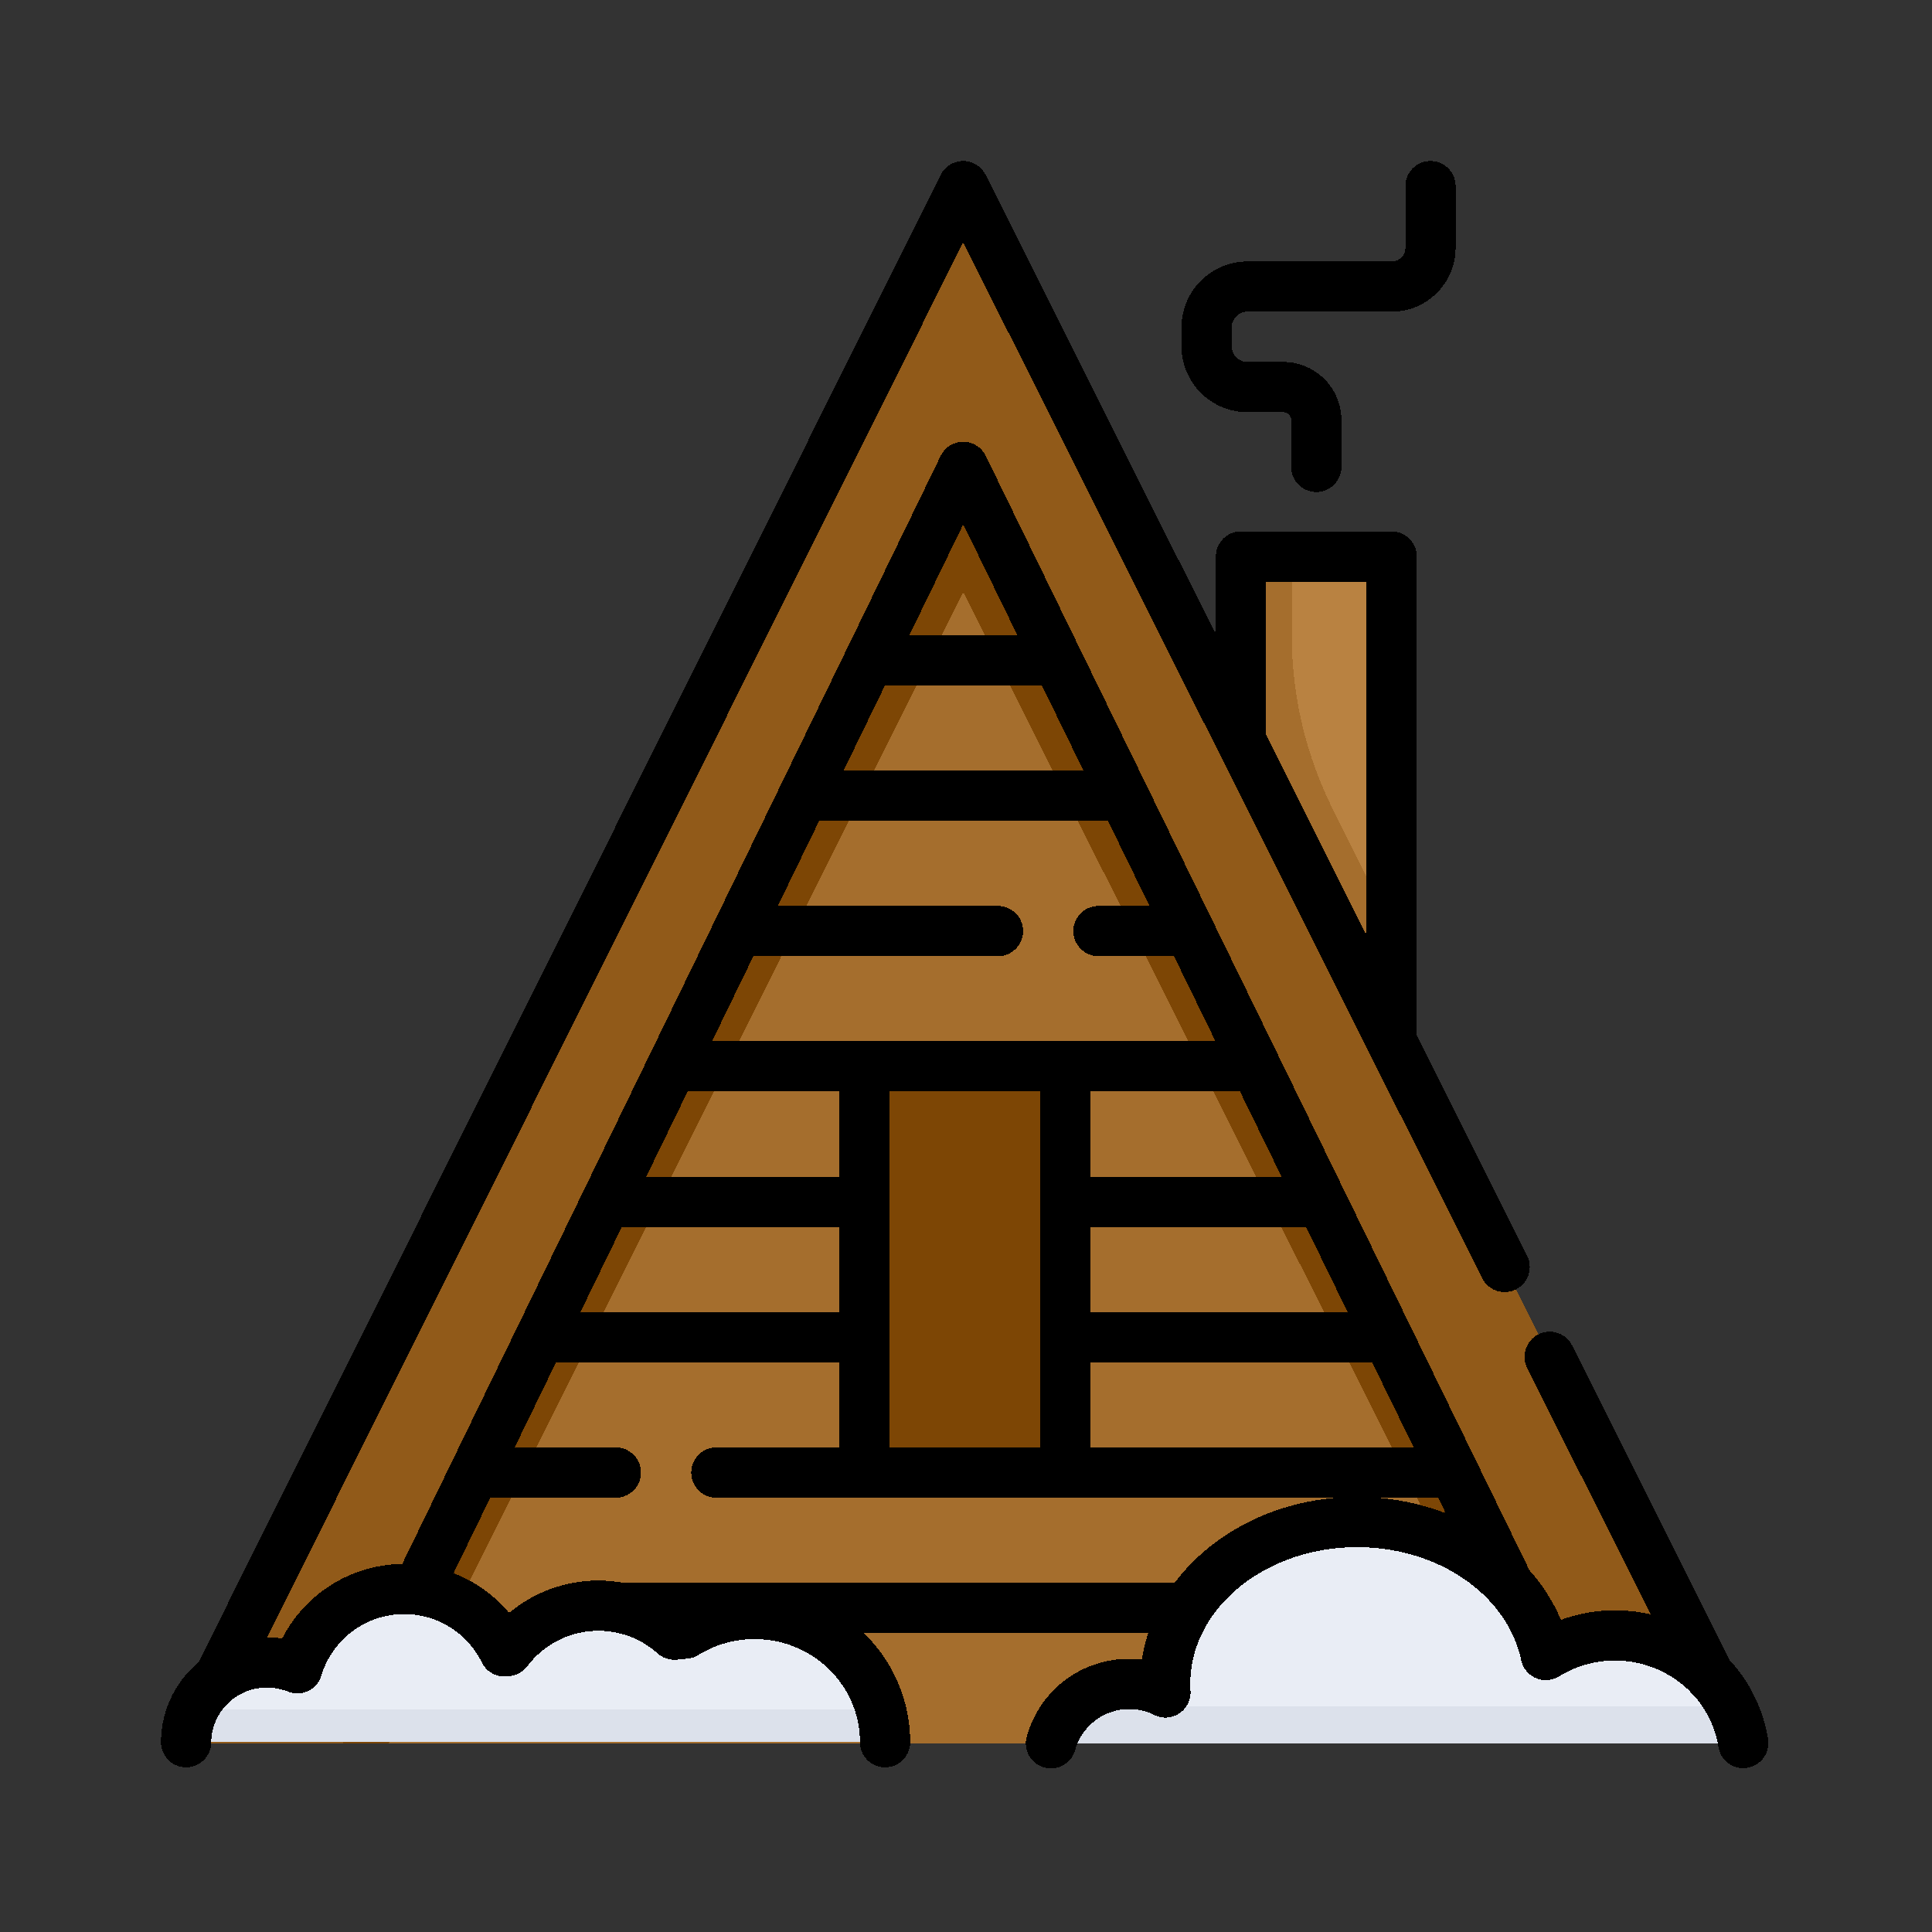 <?xml version="1.0" encoding="UTF-8" standalone="no"?>
<!-- Created with Inkscape (http://www.inkscape.org/) -->

<svg
   width="48"
   height="48"
   viewBox="0 0 48 48"
   version="1.1"
   id="svg55"
   inkscape:version="1.1.2 (0a00cf5339, 2022-02-04)"
   sodipodi:docname="unattended-hut.svg"
   shape-rendering="crispEdges"
   xmlns:inkscape="http://www.inkscape.org/namespaces/inkscape"
   xmlns:sodipodi="http://sodipodi.sourceforge.net/DTD/sodipodi-0.dtd"
   xmlns="http://www.w3.org/2000/svg"
   xmlns:svg="http://www.w3.org/2000/svg">
  <rect x="0" y="0" width="48" height="48" fill="#333333" stroke="none"/>
  <sodipodi:namedview
     id="namedview57"
     pagecolor="#ffffff"
     bordercolor="#666666"
     borderopacity="1.0"
     inkscape:pageshadow="2"
     inkscape:pageopacity="0.0"
     inkscape:pagecheckerboard="false"
     inkscape:document-units="px"
     showgrid="true"
     units="px"
     showguides="true"
     inkscape:guide-bbox="true"
     inkscape:zoom="11.313709"
     inkscape:cx="28.814601"
     inkscape:cy="19.843184"
     inkscape:window-width="1874"
     inkscape:window-height="1016"
     inkscape:window-x="0"
     inkscape:window-y="0"
     inkscape:window-maximized="1"
     inkscape:current-layer="layer7"
     guidecolor="#a375ff"
     guideopacity="0.498"
     inkscape:lockguides="true"
     borderlayer="true"
     inkscape:snap-bbox="true"
     inkscape:bbox-paths="true"
     inkscape:bbox-nodes="true"
     inkscape:snap-bbox-edge-midpoints="true"
     inkscape:snap-bbox-midpoints="true"
     guidetolerance="10000">
    <sodipodi:guide
       position="44,24"
       orientation="1,0"
       id="guide2872"
       inkscape:locked="true" />
    <sodipodi:guide
       position="6.35,11.642"
       orientation="0,-1"
       id="guide2912"
       inkscape:locked="true" />
    <sodipodi:guide
       position="4,24"
       orientation="1,0"
       id="guide7803"
       inkscape:locked="true" />
    <sodipodi:guide
       position="6.35,1.058"
       orientation="0,-1"
       id="guide7805"
       inkscape:locked="true" />
    <sodipodi:guide
       position="6.35,12.7"
       orientation="1,0"
       id="guide7807"
       inkscape:locked="true" />
    <sodipodi:guide
       position="4,24"
       orientation="0,-1"
       id="guide7809"
       inkscape:locked="true" />
    <sodipodi:guide
       position="44,48"
       orientation="0,48"
       id="guide7813"
       inkscape:locked="true" />
    <sodipodi:guide
       position="12.7,12.7"
       orientation="48,0"
       id="guide7815"
       inkscape:locked="true" />
    <sodipodi:guide
       position="12.7,0"
       orientation="0,-48"
       id="guide7817"
       inkscape:locked="true" />
    <sodipodi:guide
       position="0,0"
       orientation="-48,0"
       id="guide7819"
       inkscape:locked="true" />
    <inkscape:grid
       type="xygrid"
       id="grid929"
       empspacing="4"
       empcolor="#0000e8"
       empopacity="0.239" />
  </sodipodi:namedview>
  <defs
     id="defs52" />
  <g
     inkscape:groupmode="layer"
     id="layer5"
     inkscape:label="background"
     sodipodi:insensitive="true"
     style="display:none">
    <rect
       style="opacity:1;fill:#ffffff;fill-opacity:1;stroke:none;stroke-width:0.2;stroke-linecap:round;stroke-linejoin:round;stroke-miterlimit:4;stroke-dasharray:none;stroke-dashoffset:0;stroke-opacity:1;stop-color:#000000"
       id="rect6631"
       width="48"
       height="48"
       x="0"
       y="0" />
  </g>
  <g
     inkscape:label="main"
     inkscape:groupmode="layer"
     id="layer1"
     style="display:inline">
    <g
       id="g5573-7"
       transform="matrix(0.145,0,0,0.145,181.082,-2.894)"
       style="stroke:#000000;stroke-width:1.948;stroke-miterlimit:4;stroke-dasharray:none;stroke-opacity:1" />
    <g
       id="g37546"
       transform="matrix(0.078,0,0,0.078,4,4)"
       style="stroke-width:12.8">
      <g
         id="g37487"
         style="stroke-width:12.8">
        <path
           d="M 255.509,8 8,504 h 496 z"
           fill="#a56e2d"
           id="path37447"
           style="stroke-width:45.795" />
        <path
           d="M 439.25,504 H 504 L 255.509,8 8,504 H 72.494 L 255.509,137.244 Z"
           fill="#7d4605"
           id="path37449"
           style="stroke-width:45.795" />
        <path
           d="m 344,125.977 v 60.576 l 48,96.63 V 125.977 Z"
           fill="#a56e2d"
           id="path37451"
           style="stroke-width:45.795" />
        <path
           d="M 373.087,206.1 392,244.178 v -118.2 h -31.812 v 25.165 a 123.543,123.543 0 0 0 12.899,54.957 z"
           fill="#b98241"
           id="path37453"
           style="stroke-width:45.795" />
        <path
           d="m 224,288.403 h 64 v 129.358 h -64 z"
           fill="#7d4605"
           id="path37455"
           style="stroke-width:45.795" />
        <path
           d="M 453.873,504 H 504 L 255.509,8 8,504 H 57.964 L 255.526,97.443 Z"
           fill="#915a19"
           id="path37457"
           style="stroke-width:45.795" />
        <g
           fill="#dce1eb"
           id="g37463"
           style="stroke-width:45.795">
          <path
             d="m 463.093,469.637 a 41.648,41.648 0 0 0 -22,6.243 c -5.153,-24.082 -30.1,-42.355 -60.123,-42.355 -33.753,0 -61.116,23.09 -61.116,51.574 q 0,1.363 0.084,2.709 A 25.9,25.9 0 0 0 283.469,504 H 504 a 41.26,41.26 0 0 0 -40.907,-34.363 z"
             id="path37459"
             style="stroke-width:12.8" />
          <path
             d="m 189.069,462.808 a 41.9,41.9 0 0 0 -22.077,6.243 l -3.487,0.342 a 36.319,36.319 0 0 0 -53.193,5.22 l -0.953,0.094 A 35.551,35.551 0 0 0 43.433,480.1 26.1,26.1 0 0 0 33.826,478.268 25.6,25.6 0 0 0 8,503.647 h 222.632 c 0,-22.555 -18.609,-40.839 -41.563,-40.839 z"
             id="path37461"
             style="stroke-width:12.8" />
        </g>
        <path
           d="m 189.069,462.808 a 41.9,41.9 0 0 0 -22.077,6.243 l -3.487,0.342 a 36.319,36.319 0 0 0 -53.193,5.22 l -0.953,0.094 A 35.551,35.551 0 0 0 43.433,480.1 26.1,26.1 0 0 0 33.826,478.268 25.6,25.6 0 0 0 8,503.647 h 222.632 c 0,-22.555 -18.609,-40.839 -41.563,-40.839 z"
           fill="#dce1eb"
           id="path37465"
           style="stroke-width:45.795" />
        <path
           d="m 463.093,469.637 a 41.648,41.648 0 0 0 -22,6.243 c -5.153,-24.082 -30.1,-42.355 -60.123,-42.355 -33.753,0 -61.116,23.09 -61.116,51.574 q 0,1.363 0.084,2.709 a 26.027,26.027 0 0 0 -28.954,3.955 c -0.034,0.12 -0.079,0.234 -0.111,0.354 H 500.1 a 41.487,41.487 0 0 0 -37.007,-22.48 z"
           fill="#e9edf5"
           id="path37467"
           style="stroke-width:45.795" />
        <path
           d="m 189.069,462.808 a 41.9,41.9 0 0 0 -22.077,6.243 l -3.487,0.342 a 36.319,36.319 0 0 0 -53.193,5.22 l -0.953,0.094 a 35.551,35.551 0 0 0 -65.926,5.393 26.152,26.152 0 0 0 -23.663,2.261 24.9,24.9 0 0 0 -2.453,10.8 h 211.925 a 41.455,41.455 0 0 0 -40.173,-30.353 z"
           fill="#e9edf5"
           id="path37469"
           style="stroke-width:45.795" />
      </g>
      <g
         id="g37507"
         style="stroke-width:12.8">
        <path
           d="m 346.02,80 h 11.428 A 2.555,2.555 0 0 1 360,82.552 v 14.891 a 8,8 0 0 0 16,0 V 82.552 A 18.573,18.573 0 0 0 357.448,64 H 346.02 a 4.972,4.972 0 0 1 -4.967,-4.966 V 52.966 A 4.972,4.972 0 0 1 346.02,48 H 392 A 20.387,20.387 0 0 0 412.364,27.636 V 8 a 8,8 0 0 0 -16,0 V 27.636 A 4.369,4.369 0 0 1 392,32 h -45.98 a 20.99,20.99 0 0 0 -20.967,20.966 v 6.068 A 20.99,20.99 0 0 0 346.02,80 Z"
           id="path37489"
           style="stroke-width:12.8" />
        <path
           d="m 499.691,477.54 -50.3,-100.408 a 8,8 0 0 0 -14.3,7.167 l 39.391,78.628 a 50.7,50.7 0 0 0 -11.381,-1.29 49.888,49.888 0 0 0 -17.181,3.043 57.274,57.274 0 0 0 -10.059,-15.82 c -0.048,-0.112 -0.089,-0.224 -0.143,-0.334 L 262.716,93.935 a 8,8 0 0 0 -7.19,-4.492 h -0.006 a 8,8 0 0 0 -7.189,4.5 L 76.831,446.871 A 43.585,43.585 0 0 0 38.6,470.605 34.068,34.068 0 0 0 33.824,470.271 H 33.77 l 221.753,-444.382 165.226,329.8 a 8,8 0 1 0 14.3,-7.167 L 400,278.552 V 125.977 a 8,8 0 0 0 -8,-8 h -48 a 8,8 0 0 0 -8,8 V 150.8 L 262.661,4.417 A 8,8 0 0 0 255.509,0 H 255.5 a 8,8 0 0 0 -7.151,4.428 L 11.905,478.258 A 33.129,33.129 0 0 0 0,503.646 a 8,8 0 0 0 16,0 17.625,17.625 0 0 1 17.826,-17.375 18.09,18.09 0 0 1 6.669,1.272 8,8 0 0 0 10.626,-5.228 27.551,27.551 0 0 1 51.033,-4.13 8,8 0 0 0 7.987,4.483 l 0.954,-0.093 a 8,8 0 0 0 5.63,-3.179 28.32,28.32 0 0 1 41.436,-4.05 8,8 0 0 0 6.126,2.009 l 3.487,-0.342 a 8,8 0 0 0 3.421,-1.155 34,34 0 0 1 17.874,-5.05 c 18.507,0 33.563,14.732 33.563,32.838 a 8,8 0 0 0 16,0 48.336,48.336 0 0 0 -14.8,-34.766 h 90.629 a 51.994,51.994 0 0 0 -2.029,8.457 34.542,34.542 0 0 0 -4.07,-0.238 33.7,33.7 0 0 0 -32.624,24.837 8,8 0 1 0 15.459,4.127 17.9,17.9 0 0 1 25.174,-11.091 8,8 0 0 0 11.546,-7.651 c -0.046,-0.758 -0.069,-1.506 -0.069,-2.222 0,-24.027 23.828,-43.574 53.116,-43.574 25.838,0 47.833,15.152 52.3,36.028 a 8,8 0 0 0 12.036,5.127 33.992,33.992 0 0 1 41.614,4.677 7.943,7.943 0 0 0 1.12,1.174 32.494,32.494 0 0 1 8.067,16.745 8,8 0 0 0 15.794,-2.552 48.471,48.471 0 0 0 -12.204,-25.184 z M 352,133.977 h 32 v 112.638 l -32,-63.874 z m 25.959,232.665 H 296 v -27.12 h 68.728 z m -21.037,-43.12 H 296 V 296.4 h 47.691 z M 255.54,115.717 l 17.235,35.327 h -34.4 z m -24.94,51.327 h 49.983 l 13.231,27.12 H 217.42 Z m -41.907,86.239 H 266.6 a 8,8 0 0 0 0,-16 h -70.13 l 13.179,-27.119 h 91.973 l 13.231,27.119 H 298.6 a 8,8 0 0 0 0,16 h 24.059 l 13.23,27.12 H 175.513 Z M 280,296.4 V 409.761 H 232 V 296.4 Z m -112.262,0 H 216 v 27.119 h -61.44 z m -20.953,43.119 H 216 v 27.12 H 133.606 Z M 322.867,452.88 H 147.234 a 44.3,44.3 0 0 0 -36.344,9.576 43.734,43.734 0 0 0 -17.7,-12.635 l 11.692,-24.06 h 40.015 a 8,8 0 0 0 0,-16 h -32.24 l 13.178,-27.119 H 216 v 27.119 h -39.107 a 8,8 0 1 0 0,16 h 197.985 c -21.806,1.649 -40.733,12.063 -52.011,27.119 z M 296,409.761 v -27.119 h 89.765 L 399,409.761 Z m 91.045,16 H 406.8 l 2.419,4.96 a 77.87,77.87 0 0 0 -22.174,-4.96 z"
           id="path37491"
           style="stroke-width:12.8" />
      </g>
    </g>
  </g>
  <g
     inkscape:groupmode="layer"
     id="layer7"
     inkscape:label="simple"
     style="display:none">
    <g
       id="g37487-1"
       style="stroke-width:12.8"
       transform="matrix(0.078,0,0,0.078,4.001,4)">
      <path
         d="M 255.509,8 8,504 h 496 z"
         fill="#a56e2d"
         id="path37447-5"
         style="stroke-width:45.795" />
      <path
         d="M 439.25,504 H 504 L 255.509,8 8,504 H 72.494 L 255.509,137.244 Z"
         fill="#7d4605"
         id="path37449-5"
         style="stroke-width:45.795" />
      <path
         d="m 344,125.977 v 60.576 l 48,96.63 V 125.977 Z"
         fill="#a56e2d"
         id="path37451-4"
         style="stroke-width:45.795" />
      <path
         d="m 224,288.403 h 64 v 129.358 h -64 z"
         fill="#7d4605"
         id="path37455-6"
         style="stroke-width:45.795" />
    </g>
    <path
       id="path37447-5-8"
       style="fill:none;stroke:#7d4605;stroke-width:2;stroke-linejoin:round;stroke-miterlimit:4;stroke-dasharray:none;stroke-opacity:1"
       d="M 23.963,4.625 4.625,43.375 H 9.664 38.316 43.375 L 34.625,25.908 V 13.842 h -3.75 v 4.58 z" />
  </g>
  <g
     inkscape:groupmode="layer"
     id="layer3"
     inkscape:label="helper_lines"
     style="display:none"
     sodipodi:insensitive="true">
    <circle
       style="opacity:0.594;fill:none;stroke:#cec3ff;stroke-width:0.1;stroke-linecap:round;stroke-linejoin:round;stroke-miterlimit:4;stroke-dasharray:none;stroke-dashoffset:0;stroke-opacity:1;stop-color:#000000"
       id="path1371"
       cx="24"
       cy="24"
       r="24" />
    <circle
       style="display:inline;opacity:0.25;fill:none;stroke:#cec3ff;stroke-width:0.1;stroke-linecap:round;stroke-linejoin:round;stroke-miterlimit:4;stroke-dasharray:none;stroke-dashoffset:0;stroke-opacity:1;stop-color:#000000"
       id="path1371-7"
       cx="24"
       cy="24"
       r="15.95" />
    <circle
       style="display:inline;opacity:0.594;fill:none;stroke:#b3a3ff;stroke-width:0.2;stroke-linecap:round;stroke-linejoin:round;stroke-miterlimit:4;stroke-dasharray:none;stroke-dashoffset:0;stroke-opacity:1;stop-color:#000000"
       id="path1371-3"
       cx="24"
       cy="24"
       r="19.95" />
    <path
       style="opacity:0.594;fill:none;stroke:#b3a3ff;stroke-width:0.1;stroke-linecap:round;stroke-linejoin:round;stroke-miterlimit:4;stroke-dasharray:none;stroke-dashoffset:0;stroke-opacity:1;stop-color:#000000"
       d="M 0,0 C 48,48 48,48 48,48"
       id="path3612" />
    <path
       style="opacity:0.594;fill:none;stroke:#b3a3ff;stroke-width:0.1;stroke-linecap:round;stroke-linejoin:round;stroke-miterlimit:4;stroke-dasharray:none;stroke-dashoffset:0;stroke-opacity:1;stop-color:#000000"
       d="M 48,0 C 0,48 0,48 0,48"
       id="path3614" />
  </g>
  <g
     inkscape:groupmode="layer"
     id="layer4"
     inkscape:label="helper_trim"
     style="display:none"
     sodipodi:insensitive="true">
    <path
       id="rect4286"
       style="opacity:1;fill:#ecf8e3;fill-opacity:1;stroke:none;stroke-width:0.2;stroke-linecap:round;stroke-linejoin:round;stroke-miterlimit:4;stroke-dasharray:none;stroke-dashoffset:0;stroke-opacity:1;stop-color:#000000"
       d="M 0,0 V 48 H 48 V 0 Z M 24,4.051 A 19.95,19.95 0 0 1 43.949,24 19.95,19.95 0 0 1 24,43.949 19.95,19.95 0 0 1 4.051,24 19.95,19.95 0 0 1 24,4.051 Z" />
  </g>
</svg>
